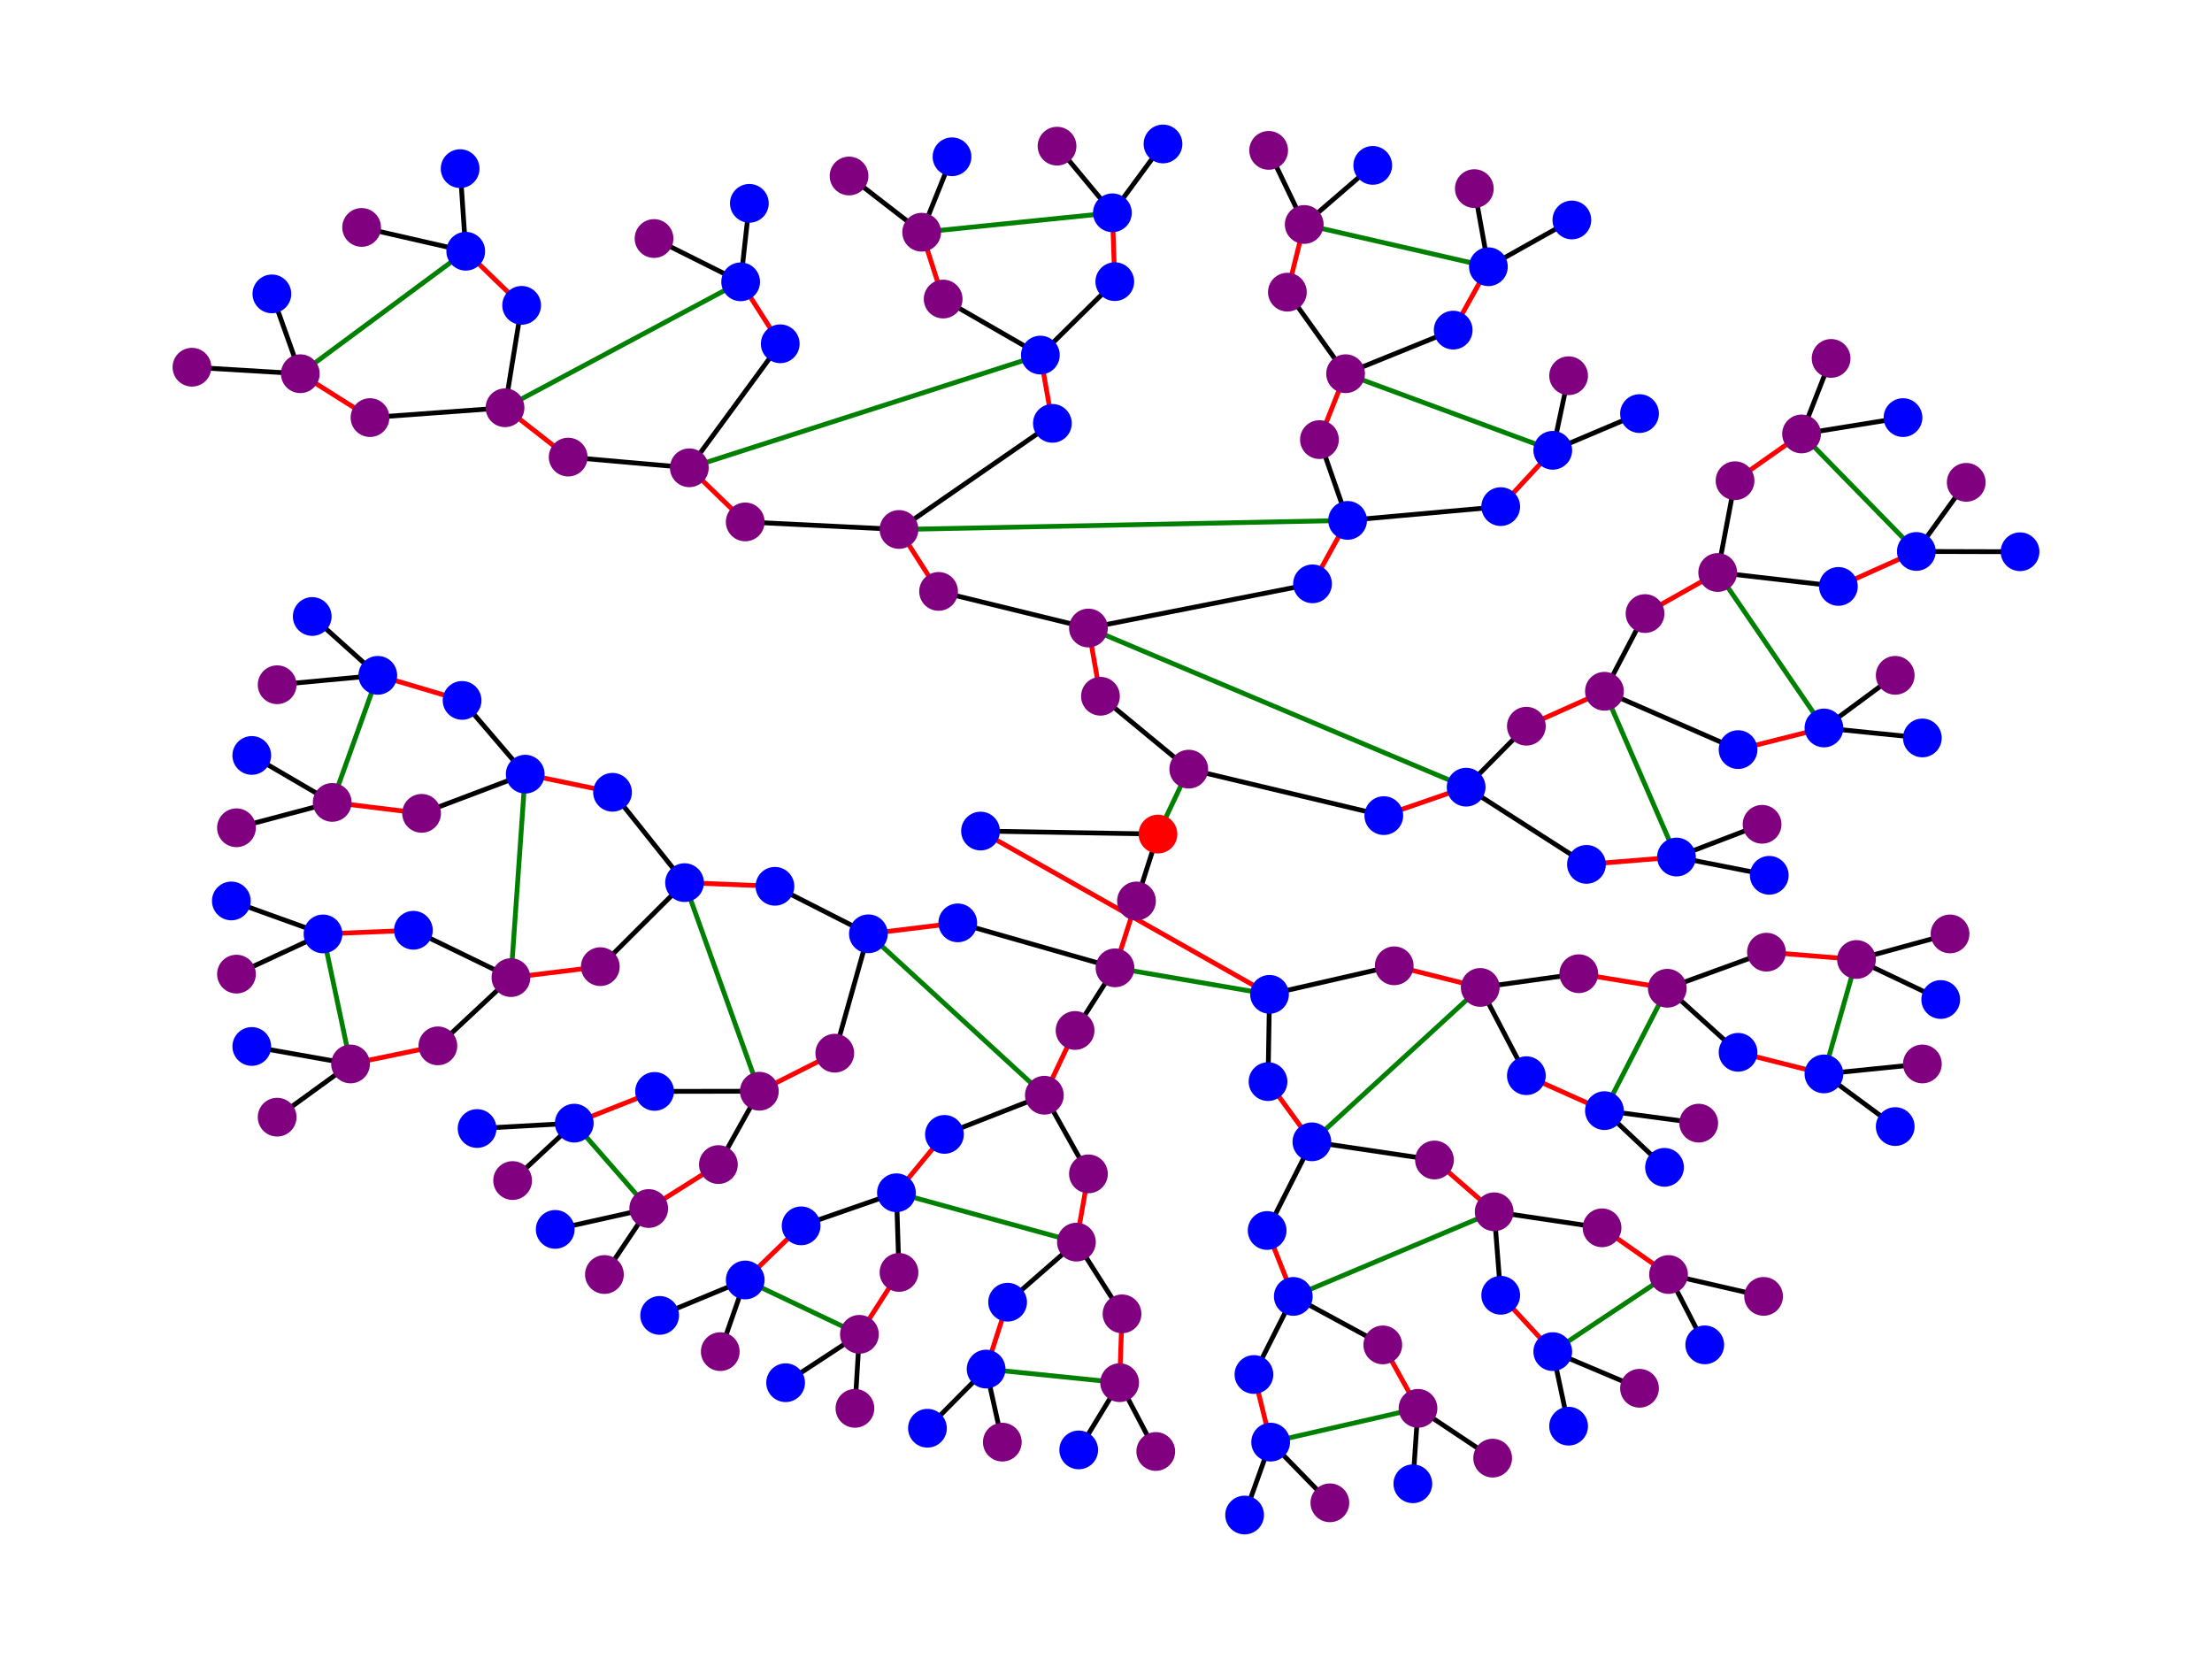 <?xml version="1.0" encoding="utf-8" standalone="no"?>
<!DOCTYPE svg PUBLIC "-//W3C//DTD SVG 1.1//EN"
  "http://www.w3.org/Graphics/SVG/1.1/DTD/svg11.dtd">
<svg xmlns:xlink="http://www.w3.org/1999/xlink" width="460.8pt" height="345.6pt" viewBox="0 0 460.8 345.6" xmlns="http://www.w3.org/2000/svg" version="1.1">
 <defs>
  <style type="text/css">*{stroke-linejoin: round; stroke-linecap: butt}</style>
 </defs>
 <g id="figure_1">
  <g id="patch_1">
   <path d="M 0 345.6 
L 460.8 345.6 
L 460.8 0 
L 0 0 
z
" style="fill: #ffffff"/>
  </g>
  <g id="axes_1">
   <g id="LineCollection_1">
    <path d="M 241.226 173.754 
L 247.64 160.224 
" clip-path="url(#p4e861c1734)" style="fill: none; stroke: #008000"/>
    <path d="M 241.226 173.754 
L 204.261 173.125 
" clip-path="url(#p4e861c1734)" style="fill: none; stroke: #000000"/>
    <path d="M 241.226 173.754 
L 236.751 187.684 
" clip-path="url(#p4e861c1734)" style="fill: none; stroke: #000000"/>
    <path d="M 247.64 160.224 
L 288.272 169.908 
" clip-path="url(#p4e861c1734)" style="fill: none; stroke: #000000"/>
    <path d="M 247.64 160.224 
L 229.245 145.043 
" clip-path="url(#p4e861c1734)" style="fill: none; stroke: #000000"/>
    <path d="M 204.261 173.125 
L 264.466 207.14 
" clip-path="url(#p4e861c1734)" style="fill: none; stroke: #ff0000"/>
    <path d="M 264.466 207.14 
L 232.278 201.617 
" clip-path="url(#p4e861c1734)" style="fill: none; stroke: #008000"/>
    <path d="M 264.466 207.14 
L 264.152 225.319 
" clip-path="url(#p4e861c1734)" style="fill: none; stroke: #000000"/>
    <path d="M 264.466 207.14 
L 290.446 201.197 
" clip-path="url(#p4e861c1734)" style="fill: none; stroke: #000000"/>
    <path d="M 232.278 201.617 
L 199.521 192.248 
" clip-path="url(#p4e861c1734)" style="fill: none; stroke: #000000"/>
    <path d="M 232.278 201.617 
L 223.958 214.665 
" clip-path="url(#p4e861c1734)" style="fill: none; stroke: #000000"/>
    <path d="M 232.278 201.617 
L 236.751 187.684 
" clip-path="url(#p4e861c1734)" style="fill: none; stroke: #ff0000"/>
    <path d="M 264.152 225.319 
L 273.292 237.863 
" clip-path="url(#p4e861c1734)" style="fill: none; stroke: #ff0000"/>
    <path d="M 273.292 237.863 
L 308.359 205.702 
" clip-path="url(#p4e861c1734)" style="fill: none; stroke: #008000"/>
    <path d="M 273.292 237.863 
L 263.969 256.335 
" clip-path="url(#p4e861c1734)" style="fill: none; stroke: #000000"/>
    <path d="M 273.292 237.863 
L 298.826 241.648 
" clip-path="url(#p4e861c1734)" style="fill: none; stroke: #000000"/>
    <path d="M 308.359 205.702 
L 317.97 224.086 
" clip-path="url(#p4e861c1734)" style="fill: none; stroke: #000000"/>
    <path d="M 308.359 205.702 
L 328.891 202.842 
" clip-path="url(#p4e861c1734)" style="fill: none; stroke: #000000"/>
    <path d="M 308.359 205.702 
L 290.446 201.197 
" clip-path="url(#p4e861c1734)" style="fill: none; stroke: #ff0000"/>
    <path d="M 263.969 256.335 
L 269.416 270.066 
" clip-path="url(#p4e861c1734)" style="fill: none; stroke: #ff0000"/>
    <path d="M 269.416 270.066 
L 311.266 252.439 
" clip-path="url(#p4e861c1734)" style="fill: none; stroke: #008000"/>
    <path d="M 269.416 270.066 
L 261.219 286.333 
" clip-path="url(#p4e861c1734)" style="fill: none; stroke: #000000"/>
    <path d="M 269.416 270.066 
L 288.062 280.17 
" clip-path="url(#p4e861c1734)" style="fill: none; stroke: #000000"/>
    <path d="M 311.266 252.439 
L 312.627 269.831 
" clip-path="url(#p4e861c1734)" style="fill: none; stroke: #000000"/>
    <path d="M 311.266 252.439 
L 333.736 255.777 
" clip-path="url(#p4e861c1734)" style="fill: none; stroke: #000000"/>
    <path d="M 311.266 252.439 
L 298.826 241.648 
" clip-path="url(#p4e861c1734)" style="fill: none; stroke: #ff0000"/>
    <path d="M 261.219 286.333 
L 264.702 300.424 
" clip-path="url(#p4e861c1734)" style="fill: none; stroke: #ff0000"/>
    <path d="M 264.702 300.424 
L 295.395 293.384 
" clip-path="url(#p4e861c1734)" style="fill: none; stroke: #008000"/>
    <path d="M 264.702 300.424 
L 259.276 315.61 
" clip-path="url(#p4e861c1734)" style="fill: none; stroke: #000000"/>
    <path d="M 264.702 300.424 
L 277.037 313.064 
" clip-path="url(#p4e861c1734)" style="fill: none; stroke: #000000"/>
    <path d="M 295.395 293.384 
L 294.322 309.098 
" clip-path="url(#p4e861c1734)" style="fill: none; stroke: #000000"/>
    <path d="M 295.395 293.384 
L 310.951 303.756 
" clip-path="url(#p4e861c1734)" style="fill: none; stroke: #000000"/>
    <path d="M 295.395 293.384 
L 288.062 280.17 
" clip-path="url(#p4e861c1734)" style="fill: none; stroke: #ff0000"/>
    <path d="M 312.627 269.831 
L 323.47 281.567 
" clip-path="url(#p4e861c1734)" style="fill: none; stroke: #ff0000"/>
    <path d="M 323.47 281.567 
L 347.589 265.505 
" clip-path="url(#p4e861c1734)" style="fill: none; stroke: #008000"/>
    <path d="M 323.47 281.567 
L 326.769 297.098 
" clip-path="url(#p4e861c1734)" style="fill: none; stroke: #000000"/>
    <path d="M 323.47 281.567 
L 341.54 289.203 
" clip-path="url(#p4e861c1734)" style="fill: none; stroke: #000000"/>
    <path d="M 347.589 265.505 
L 355.132 280.156 
" clip-path="url(#p4e861c1734)" style="fill: none; stroke: #000000"/>
    <path d="M 347.589 265.505 
L 367.388 270.062 
" clip-path="url(#p4e861c1734)" style="fill: none; stroke: #000000"/>
    <path d="M 347.589 265.505 
L 333.736 255.777 
" clip-path="url(#p4e861c1734)" style="fill: none; stroke: #ff0000"/>
    <path d="M 317.97 224.086 
L 334.233 231.366 
" clip-path="url(#p4e861c1734)" style="fill: none; stroke: #ff0000"/>
    <path d="M 334.233 231.366 
L 347.328 205.873 
" clip-path="url(#p4e861c1734)" style="fill: none; stroke: #008000"/>
    <path d="M 334.233 231.366 
L 346.751 243.177 
" clip-path="url(#p4e861c1734)" style="fill: none; stroke: #000000"/>
    <path d="M 334.233 231.366 
L 353.875 233.971 
" clip-path="url(#p4e861c1734)" style="fill: none; stroke: #000000"/>
    <path d="M 347.328 205.873 
L 362.072 219.214 
" clip-path="url(#p4e861c1734)" style="fill: none; stroke: #000000"/>
    <path d="M 347.328 205.873 
L 367.99 198.354 
" clip-path="url(#p4e861c1734)" style="fill: none; stroke: #000000"/>
    <path d="M 347.328 205.873 
L 328.891 202.842 
" clip-path="url(#p4e861c1734)" style="fill: none; stroke: #ff0000"/>
    <path d="M 362.072 219.214 
L 379.959 223.718 
" clip-path="url(#p4e861c1734)" style="fill: none; stroke: #ff0000"/>
    <path d="M 379.959 223.718 
L 386.742 199.88 
" clip-path="url(#p4e861c1734)" style="fill: none; stroke: #008000"/>
    <path d="M 379.959 223.718 
L 394.808 234.686 
" clip-path="url(#p4e861c1734)" style="fill: none; stroke: #000000"/>
    <path d="M 379.959 223.718 
L 400.465 221.642 
" clip-path="url(#p4e861c1734)" style="fill: none; stroke: #000000"/>
    <path d="M 386.742 199.88 
L 404.288 208.216 
" clip-path="url(#p4e861c1734)" style="fill: none; stroke: #000000"/>
    <path d="M 386.742 199.88 
L 406.226 194.554 
" clip-path="url(#p4e861c1734)" style="fill: none; stroke: #000000"/>
    <path d="M 386.742 199.88 
L 367.99 198.354 
" clip-path="url(#p4e861c1734)" style="fill: none; stroke: #ff0000"/>
    <path d="M 199.521 192.248 
L 180.903 194.528 
" clip-path="url(#p4e861c1734)" style="fill: none; stroke: #ff0000"/>
    <path d="M 180.903 194.528 
L 217.562 228.155 
" clip-path="url(#p4e861c1734)" style="fill: none; stroke: #008000"/>
    <path d="M 180.903 194.528 
L 161.435 184.631 
" clip-path="url(#p4e861c1734)" style="fill: none; stroke: #000000"/>
    <path d="M 180.903 194.528 
L 173.9 219.395 
" clip-path="url(#p4e861c1734)" style="fill: none; stroke: #000000"/>
    <path d="M 217.562 228.155 
L 196.745 236.314 
" clip-path="url(#p4e861c1734)" style="fill: none; stroke: #000000"/>
    <path d="M 217.562 228.155 
L 226.741 244.54 
" clip-path="url(#p4e861c1734)" style="fill: none; stroke: #000000"/>
    <path d="M 217.562 228.155 
L 223.958 214.665 
" clip-path="url(#p4e861c1734)" style="fill: none; stroke: #ff0000"/>
    <path d="M 161.435 184.631 
L 142.605 183.868 
" clip-path="url(#p4e861c1734)" style="fill: none; stroke: #ff0000"/>
    <path d="M 142.605 183.868 
L 158.187 227.323 
" clip-path="url(#p4e861c1734)" style="fill: none; stroke: #008000"/>
    <path d="M 142.605 183.868 
L 127.601 165.046 
" clip-path="url(#p4e861c1734)" style="fill: none; stroke: #000000"/>
    <path d="M 142.605 183.868 
L 125.056 201.372 
" clip-path="url(#p4e861c1734)" style="fill: none; stroke: #000000"/>
    <path d="M 158.187 227.323 
L 136.361 227.359 
" clip-path="url(#p4e861c1734)" style="fill: none; stroke: #000000"/>
    <path d="M 158.187 227.323 
L 149.657 242.602 
" clip-path="url(#p4e861c1734)" style="fill: none; stroke: #000000"/>
    <path d="M 158.187 227.323 
L 173.9 219.395 
" clip-path="url(#p4e861c1734)" style="fill: none; stroke: #ff0000"/>
    <path d="M 127.601 165.046 
L 109.411 161.274 
" clip-path="url(#p4e861c1734)" style="fill: none; stroke: #ff0000"/>
    <path d="M 109.411 161.274 
L 106.441 203.653 
" clip-path="url(#p4e861c1734)" style="fill: none; stroke: #008000"/>
    <path d="M 109.411 161.274 
L 96.261 145.907 
" clip-path="url(#p4e861c1734)" style="fill: none; stroke: #000000"/>
    <path d="M 109.411 161.274 
L 87.826 169.436 
" clip-path="url(#p4e861c1734)" style="fill: none; stroke: #000000"/>
    <path d="M 106.441 203.653 
L 86.118 193.791 
" clip-path="url(#p4e861c1734)" style="fill: none; stroke: #000000"/>
    <path d="M 106.441 203.653 
L 91.22 217.87 
" clip-path="url(#p4e861c1734)" style="fill: none; stroke: #000000"/>
    <path d="M 106.441 203.653 
L 125.056 201.372 
" clip-path="url(#p4e861c1734)" style="fill: none; stroke: #ff0000"/>
    <path d="M 96.261 145.907 
L 78.702 140.685 
" clip-path="url(#p4e861c1734)" style="fill: none; stroke: #ff0000"/>
    <path d="M 78.702 140.685 
L 69.208 167.155 
" clip-path="url(#p4e861c1734)" style="fill: none; stroke: #008000"/>
    <path d="M 78.702 140.685 
L 65.044 128.427 
" clip-path="url(#p4e861c1734)" style="fill: none; stroke: #000000"/>
    <path d="M 78.702 140.685 
L 57.735 142.645 
" clip-path="url(#p4e861c1734)" style="fill: none; stroke: #000000"/>
    <path d="M 69.208 167.155 
L 52.453 157.372 
" clip-path="url(#p4e861c1734)" style="fill: none; stroke: #000000"/>
    <path d="M 69.208 167.155 
L 49.26 172.441 
" clip-path="url(#p4e861c1734)" style="fill: none; stroke: #000000"/>
    <path d="M 69.208 167.155 
L 87.826 169.436 
" clip-path="url(#p4e861c1734)" style="fill: none; stroke: #ff0000"/>
    <path d="M 86.118 193.791 
L 67.289 194.554 
" clip-path="url(#p4e861c1734)" style="fill: none; stroke: #ff0000"/>
    <path d="M 67.289 194.554 
L 73.027 221.642 
" clip-path="url(#p4e861c1734)" style="fill: none; stroke: #008000"/>
    <path d="M 67.289 194.554 
L 48.192 187.684 
" clip-path="url(#p4e861c1734)" style="fill: none; stroke: #000000"/>
    <path d="M 67.289 194.554 
L 49.26 202.928 
" clip-path="url(#p4e861c1734)" style="fill: none; stroke: #000000"/>
    <path d="M 73.027 221.642 
L 52.453 217.999 
" clip-path="url(#p4e861c1734)" style="fill: none; stroke: #000000"/>
    <path d="M 73.027 221.642 
L 57.735 232.726 
" clip-path="url(#p4e861c1734)" style="fill: none; stroke: #000000"/>
    <path d="M 73.027 221.642 
L 91.22 217.87 
" clip-path="url(#p4e861c1734)" style="fill: none; stroke: #ff0000"/>
    <path d="M 136.361 227.359 
L 119.629 233.971 
" clip-path="url(#p4e861c1734)" style="fill: none; stroke: #ff0000"/>
    <path d="M 119.629 233.971 
L 135.141 251.756 
" clip-path="url(#p4e861c1734)" style="fill: none; stroke: #008000"/>
    <path d="M 119.629 233.971 
L 99.385 235.091 
" clip-path="url(#p4e861c1734)" style="fill: none; stroke: #000000"/>
    <path d="M 119.629 233.971 
L 106.789 245.928 
" clip-path="url(#p4e861c1734)" style="fill: none; stroke: #000000"/>
    <path d="M 135.141 251.756 
L 115.664 256.104 
" clip-path="url(#p4e861c1734)" style="fill: none; stroke: #000000"/>
    <path d="M 135.141 251.756 
L 125.912 265.505 
" clip-path="url(#p4e861c1734)" style="fill: none; stroke: #000000"/>
    <path d="M 135.141 251.756 
L 149.657 242.602 
" clip-path="url(#p4e861c1734)" style="fill: none; stroke: #ff0000"/>
    <path d="M 196.745 236.314 
L 186.743 248.471 
" clip-path="url(#p4e861c1734)" style="fill: none; stroke: #ff0000"/>
    <path d="M 186.743 248.471 
L 224.238 258.755 
" clip-path="url(#p4e861c1734)" style="fill: none; stroke: #008000"/>
    <path d="M 186.743 248.471 
L 166.887 255.363 
" clip-path="url(#p4e861c1734)" style="fill: none; stroke: #000000"/>
    <path d="M 186.743 248.471 
L 187.278 265.067 
" clip-path="url(#p4e861c1734)" style="fill: none; stroke: #000000"/>
    <path d="M 224.238 258.755 
L 209.902 271.271 
" clip-path="url(#p4e861c1734)" style="fill: none; stroke: #000000"/>
    <path d="M 224.238 258.755 
L 233.739 273.699 
" clip-path="url(#p4e861c1734)" style="fill: none; stroke: #000000"/>
    <path d="M 224.238 258.755 
L 226.741 244.54 
" clip-path="url(#p4e861c1734)" style="fill: none; stroke: #ff0000"/>
    <path d="M 166.887 255.363 
L 155.244 266.642 
" clip-path="url(#p4e861c1734)" style="fill: none; stroke: #ff0000"/>
    <path d="M 155.244 266.642 
L 179.031 277.963 
" clip-path="url(#p4e861c1734)" style="fill: none; stroke: #008000"/>
    <path d="M 155.244 266.642 
L 137.417 274.024 
" clip-path="url(#p4e861c1734)" style="fill: none; stroke: #000000"/>
    <path d="M 155.244 266.642 
L 150.048 281.567 
" clip-path="url(#p4e861c1734)" style="fill: none; stroke: #000000"/>
    <path d="M 179.031 277.963 
L 163.658 288.044 
" clip-path="url(#p4e861c1734)" style="fill: none; stroke: #000000"/>
    <path d="M 179.031 277.963 
L 178.098 293.384 
" clip-path="url(#p4e861c1734)" style="fill: none; stroke: #000000"/>
    <path d="M 179.031 277.963 
L 187.278 265.067 
" clip-path="url(#p4e861c1734)" style="fill: none; stroke: #ff0000"/>
    <path d="M 209.902 271.271 
L 205.426 285.202 
" clip-path="url(#p4e861c1734)" style="fill: none; stroke: #ff0000"/>
    <path d="M 205.426 285.202 
L 233.239 288.034 
" clip-path="url(#p4e861c1734)" style="fill: none; stroke: #008000"/>
    <path d="M 205.426 285.202 
L 193.204 297.527 
" clip-path="url(#p4e861c1734)" style="fill: none; stroke: #000000"/>
    <path d="M 205.426 285.202 
L 208.802 300.424 
" clip-path="url(#p4e861c1734)" style="fill: none; stroke: #000000"/>
    <path d="M 233.239 288.034 
L 224.717 302.045 
" clip-path="url(#p4e861c1734)" style="fill: none; stroke: #000000"/>
    <path d="M 233.239 288.034 
L 240.768 302.37 
" clip-path="url(#p4e861c1734)" style="fill: none; stroke: #000000"/>
    <path d="M 233.239 288.034 
L 233.739 273.699 
" clip-path="url(#p4e861c1734)" style="fill: none; stroke: #ff0000"/>
    <path d="M 288.272 169.908 
L 305.426 163.982 
" clip-path="url(#p4e861c1734)" style="fill: none; stroke: #ff0000"/>
    <path d="M 305.426 163.982 
L 226.741 130.829 
" clip-path="url(#p4e861c1734)" style="fill: none; stroke: #008000"/>
    <path d="M 305.426 163.982 
L 330.488 180.064 
" clip-path="url(#p4e861c1734)" style="fill: none; stroke: #000000"/>
    <path d="M 305.426 163.982 
L 317.97 151.283 
" clip-path="url(#p4e861c1734)" style="fill: none; stroke: #000000"/>
    <path d="M 226.741 130.829 
L 273.423 121.623 
" clip-path="url(#p4e861c1734)" style="fill: none; stroke: #000000"/>
    <path d="M 226.741 130.829 
L 195.522 123.201 
" clip-path="url(#p4e861c1734)" style="fill: none; stroke: #000000"/>
    <path d="M 226.741 130.829 
L 229.245 145.043 
" clip-path="url(#p4e861c1734)" style="fill: none; stroke: #ff0000"/>
    <path d="M 330.488 180.064 
L 349.239 178.538 
" clip-path="url(#p4e861c1734)" style="fill: none; stroke: #ff0000"/>
    <path d="M 349.239 178.538 
L 334.233 144.003 
" clip-path="url(#p4e861c1734)" style="fill: none; stroke: #008000"/>
    <path d="M 349.239 178.538 
L 368.567 182.343 
" clip-path="url(#p4e861c1734)" style="fill: none; stroke: #000000"/>
    <path d="M 349.239 178.538 
L 367.074 171.716 
" clip-path="url(#p4e861c1734)" style="fill: none; stroke: #000000"/>
    <path d="M 334.233 144.003 
L 362.072 156.157 
" clip-path="url(#p4e861c1734)" style="fill: none; stroke: #000000"/>
    <path d="M 334.233 144.003 
L 342.692 127.818 
" clip-path="url(#p4e861c1734)" style="fill: none; stroke: #000000"/>
    <path d="M 334.233 144.003 
L 317.97 151.283 
" clip-path="url(#p4e861c1734)" style="fill: none; stroke: #ff0000"/>
    <path d="M 362.072 156.157 
L 379.959 151.651 
" clip-path="url(#p4e861c1734)" style="fill: none; stroke: #ff0000"/>
    <path d="M 379.959 151.651 
L 357.829 119.261 
" clip-path="url(#p4e861c1734)" style="fill: none; stroke: #008000"/>
    <path d="M 379.959 151.651 
L 400.465 153.727 
" clip-path="url(#p4e861c1734)" style="fill: none; stroke: #000000"/>
    <path d="M 379.959 151.651 
L 394.808 140.685 
" clip-path="url(#p4e861c1734)" style="fill: none; stroke: #000000"/>
    <path d="M 357.829 119.261 
L 382.97 122.163 
" clip-path="url(#p4e861c1734)" style="fill: none; stroke: #000000"/>
    <path d="M 357.829 119.261 
L 361.443 100.14 
" clip-path="url(#p4e861c1734)" style="fill: none; stroke: #000000"/>
    <path d="M 357.829 119.261 
L 342.692 127.818 
" clip-path="url(#p4e861c1734)" style="fill: none; stroke: #ff0000"/>
    <path d="M 382.97 122.163 
L 399.207 114.879 
" clip-path="url(#p4e861c1734)" style="fill: none; stroke: #ff0000"/>
    <path d="M 399.207 114.879 
L 375.297 90.4 
" clip-path="url(#p4e861c1734)" style="fill: none; stroke: #008000"/>
    <path d="M 399.207 114.879 
L 420.813 114.939 
" clip-path="url(#p4e861c1734)" style="fill: none; stroke: #000000"/>
    <path d="M 399.207 114.879 
L 409.604 100.479 
" clip-path="url(#p4e861c1734)" style="fill: none; stroke: #000000"/>
    <path d="M 375.297 90.4 
L 396.431 86.995 
" clip-path="url(#p4e861c1734)" style="fill: none; stroke: #000000"/>
    <path d="M 375.297 90.4 
L 381.452 74.665 
" clip-path="url(#p4e861c1734)" style="fill: none; stroke: #000000"/>
    <path d="M 375.297 90.4 
L 361.443 100.14 
" clip-path="url(#p4e861c1734)" style="fill: none; stroke: #ff0000"/>
    <path d="M 273.423 121.623 
L 280.73 108.406 
" clip-path="url(#p4e861c1734)" style="fill: none; stroke: #ff0000"/>
    <path d="M 280.73 108.406 
L 187.278 110.298 
" clip-path="url(#p4e861c1734)" style="fill: none; stroke: #008000"/>
    <path d="M 280.73 108.406 
L 312.627 105.538 
" clip-path="url(#p4e861c1734)" style="fill: none; stroke: #000000"/>
    <path d="M 280.73 108.406 
L 274.863 91.576 
" clip-path="url(#p4e861c1734)" style="fill: none; stroke: #000000"/>
    <path d="M 187.278 110.298 
L 219.233 88.19 
" clip-path="url(#p4e861c1734)" style="fill: none; stroke: #000000"/>
    <path d="M 187.278 110.298 
L 155.244 108.725 
" clip-path="url(#p4e861c1734)" style="fill: none; stroke: #000000"/>
    <path d="M 187.278 110.298 
L 195.522 123.201 
" clip-path="url(#p4e861c1734)" style="fill: none; stroke: #ff0000"/>
    <path d="M 312.627 105.538 
L 323.47 93.806 
" clip-path="url(#p4e861c1734)" style="fill: none; stroke: #ff0000"/>
    <path d="M 323.47 93.806 
L 280.311 77.852 
" clip-path="url(#p4e861c1734)" style="fill: none; stroke: #008000"/>
    <path d="M 323.47 93.806 
L 341.54 86.158 
" clip-path="url(#p4e861c1734)" style="fill: none; stroke: #000000"/>
    <path d="M 323.47 93.806 
L 326.769 78.271 
" clip-path="url(#p4e861c1734)" style="fill: none; stroke: #000000"/>
    <path d="M 280.311 77.852 
L 302.728 68.77 
" clip-path="url(#p4e861c1734)" style="fill: none; stroke: #000000"/>
    <path d="M 280.311 77.852 
L 268.185 60.863 
" clip-path="url(#p4e861c1734)" style="fill: none; stroke: #000000"/>
    <path d="M 280.311 77.852 
L 274.863 91.576 
" clip-path="url(#p4e861c1734)" style="fill: none; stroke: #ff0000"/>
    <path d="M 302.728 68.77 
L 310.061 55.564 
" clip-path="url(#p4e861c1734)" style="fill: none; stroke: #ff0000"/>
    <path d="M 310.061 55.564 
L 271.694 46.761 
" clip-path="url(#p4e861c1734)" style="fill: none; stroke: #008000"/>
    <path d="M 310.061 55.564 
L 327.45 45.825 
" clip-path="url(#p4e861c1734)" style="fill: none; stroke: #000000"/>
    <path d="M 310.061 55.564 
L 307.128 39.292 
" clip-path="url(#p4e861c1734)" style="fill: none; stroke: #000000"/>
    <path d="M 271.694 46.761 
L 285.967 34.452 
" clip-path="url(#p4e861c1734)" style="fill: none; stroke: #000000"/>
    <path d="M 271.694 46.761 
L 264.283 31.325 
" clip-path="url(#p4e861c1734)" style="fill: none; stroke: #000000"/>
    <path d="M 271.694 46.761 
L 268.185 60.863 
" clip-path="url(#p4e861c1734)" style="fill: none; stroke: #ff0000"/>
    <path d="M 219.233 88.19 
L 216.729 73.968 
" clip-path="url(#p4e861c1734)" style="fill: none; stroke: #ff0000"/>
    <path d="M 216.729 73.968 
L 143.6 97.451 
" clip-path="url(#p4e861c1734)" style="fill: none; stroke: #008000"/>
    <path d="M 216.729 73.968 
L 232.233 58.672 
" clip-path="url(#p4e861c1734)" style="fill: none; stroke: #000000"/>
    <path d="M 216.729 73.968 
L 196.478 62.297 
" clip-path="url(#p4e861c1734)" style="fill: none; stroke: #000000"/>
    <path d="M 143.6 97.451 
L 162.54 71.618 
" clip-path="url(#p4e861c1734)" style="fill: none; stroke: #000000"/>
    <path d="M 143.6 97.451 
L 118.362 95.221 
" clip-path="url(#p4e861c1734)" style="fill: none; stroke: #000000"/>
    <path d="M 143.6 97.451 
L 155.244 108.725 
" clip-path="url(#p4e861c1734)" style="fill: none; stroke: #ff0000"/>
    <path d="M 232.233 58.672 
L 231.733 44.331 
" clip-path="url(#p4e861c1734)" style="fill: none; stroke: #ff0000"/>
    <path d="M 231.733 44.331 
L 192.002 48.374 
" clip-path="url(#p4e861c1734)" style="fill: none; stroke: #008000"/>
    <path d="M 231.733 44.331 
L 242.274 29.99 
" clip-path="url(#p4e861c1734)" style="fill: none; stroke: #000000"/>
    <path d="M 231.733 44.331 
L 220.202 30.448 
" clip-path="url(#p4e861c1734)" style="fill: none; stroke: #000000"/>
    <path d="M 192.002 48.374 
L 198.321 32.659 
" clip-path="url(#p4e861c1734)" style="fill: none; stroke: #000000"/>
    <path d="M 192.002 48.374 
L 176.873 36.663 
" clip-path="url(#p4e861c1734)" style="fill: none; stroke: #000000"/>
    <path d="M 192.002 48.374 
L 196.478 62.297 
" clip-path="url(#p4e861c1734)" style="fill: none; stroke: #ff0000"/>
    <path d="M 162.54 71.618 
L 154.293 58.711 
" clip-path="url(#p4e861c1734)" style="fill: none; stroke: #ff0000"/>
    <path d="M 154.293 58.711 
L 105.207 84.943 
" clip-path="url(#p4e861c1734)" style="fill: none; stroke: #008000"/>
    <path d="M 154.293 58.711 
L 156.105 42.359 
" clip-path="url(#p4e861c1734)" style="fill: none; stroke: #000000"/>
    <path d="M 154.293 58.711 
L 136.249 49.689 
" clip-path="url(#p4e861c1734)" style="fill: none; stroke: #000000"/>
    <path d="M 105.207 84.943 
L 108.667 63.611 
" clip-path="url(#p4e861c1734)" style="fill: none; stroke: #000000"/>
    <path d="M 105.207 84.943 
L 77.078 86.995 
" clip-path="url(#p4e861c1734)" style="fill: none; stroke: #000000"/>
    <path d="M 105.207 84.943 
L 118.362 95.221 
" clip-path="url(#p4e861c1734)" style="fill: none; stroke: #ff0000"/>
    <path d="M 108.667 63.611 
L 97.023 52.338 
" clip-path="url(#p4e861c1734)" style="fill: none; stroke: #ff0000"/>
    <path d="M 97.023 52.338 
L 62.561 77.852 
" clip-path="url(#p4e861c1734)" style="fill: none; stroke: #008000"/>
    <path d="M 97.023 52.338 
L 95.855 35.129 
" clip-path="url(#p4e861c1734)" style="fill: none; stroke: #000000"/>
    <path d="M 97.023 52.338 
L 75.334 47.378 
" clip-path="url(#p4e861c1734)" style="fill: none; stroke: #000000"/>
    <path d="M 62.561 77.852 
L 56.64 61.221 
" clip-path="url(#p4e861c1734)" style="fill: none; stroke: #000000"/>
    <path d="M 62.561 77.852 
L 39.987 76.498 
" clip-path="url(#p4e861c1734)" style="fill: none; stroke: #000000"/>
    <path d="M 62.561 77.852 
L 77.078 86.995 
" clip-path="url(#p4e861c1734)" style="fill: none; stroke: #ff0000"/>
   </g>
   <g id="PathCollection_1">
    <defs>
     <path id="C0_0_f44394857a" d="M 0 3.536 
C 0.938 3.536 1.837 3.163 2.5 2.5 
C 3.163 1.837 3.536 0.938 3.536 -0 
C 3.536 -0.938 3.163 -1.837 2.5 -2.5 
C 1.837 -3.163 0.938 -3.536 0 -3.536 
C -0.938 -3.536 -1.837 -3.163 -2.5 -2.5 
C -3.163 -1.837 -3.536 -0.938 -3.536 0 
C -3.536 0.938 -3.163 1.837 -2.5 2.5 
C -1.837 3.163 -0.938 3.536 0 3.536 
z
"/>
    </defs>
    <g clip-path="url(#p4e861c1734)">
     <use xlink:href="#C0_0_f44394857a" x="241.226" y="173.754" style="fill: #ff0000; stroke: #ff0000"/>
    </g>
    <g clip-path="url(#p4e861c1734)">
     <use xlink:href="#C0_0_f44394857a" x="247.64" y="160.224" style="fill: #800080; stroke: #800080"/>
    </g>
    <g clip-path="url(#p4e861c1734)">
     <use xlink:href="#C0_0_f44394857a" x="204.261" y="173.125" style="fill: #0000ff; stroke: #0000ff"/>
    </g>
    <g clip-path="url(#p4e861c1734)">
     <use xlink:href="#C0_0_f44394857a" x="264.466" y="207.14" style="fill: #0000ff; stroke: #0000ff"/>
    </g>
    <g clip-path="url(#p4e861c1734)">
     <use xlink:href="#C0_0_f44394857a" x="232.278" y="201.617" style="fill: #800080; stroke: #800080"/>
    </g>
    <g clip-path="url(#p4e861c1734)">
     <use xlink:href="#C0_0_f44394857a" x="264.152" y="225.319" style="fill: #0000ff; stroke: #0000ff"/>
    </g>
    <g clip-path="url(#p4e861c1734)">
     <use xlink:href="#C0_0_f44394857a" x="273.292" y="237.863" style="fill: #0000ff; stroke: #0000ff"/>
    </g>
    <g clip-path="url(#p4e861c1734)">
     <use xlink:href="#C0_0_f44394857a" x="308.359" y="205.702" style="fill: #800080; stroke: #800080"/>
    </g>
    <g clip-path="url(#p4e861c1734)">
     <use xlink:href="#C0_0_f44394857a" x="263.969" y="256.335" style="fill: #0000ff; stroke: #0000ff"/>
    </g>
    <g clip-path="url(#p4e861c1734)">
     <use xlink:href="#C0_0_f44394857a" x="269.416" y="270.066" style="fill: #0000ff; stroke: #0000ff"/>
    </g>
    <g clip-path="url(#p4e861c1734)">
     <use xlink:href="#C0_0_f44394857a" x="311.266" y="252.439" style="fill: #800080; stroke: #800080"/>
    </g>
    <g clip-path="url(#p4e861c1734)">
     <use xlink:href="#C0_0_f44394857a" x="261.219" y="286.333" style="fill: #0000ff; stroke: #0000ff"/>
    </g>
    <g clip-path="url(#p4e861c1734)">
     <use xlink:href="#C0_0_f44394857a" x="264.702" y="300.424" style="fill: #0000ff; stroke: #0000ff"/>
    </g>
    <g clip-path="url(#p4e861c1734)">
     <use xlink:href="#C0_0_f44394857a" x="295.395" y="293.384" style="fill: #800080; stroke: #800080"/>
    </g>
    <g clip-path="url(#p4e861c1734)">
     <use xlink:href="#C0_0_f44394857a" x="259.276" y="315.61" style="fill: #0000ff; stroke: #0000ff"/>
    </g>
    <g clip-path="url(#p4e861c1734)">
     <use xlink:href="#C0_0_f44394857a" x="277.037" y="313.064" style="fill: #800080; stroke: #800080"/>
    </g>
    <g clip-path="url(#p4e861c1734)">
     <use xlink:href="#C0_0_f44394857a" x="294.322" y="309.098" style="fill: #0000ff; stroke: #0000ff"/>
    </g>
    <g clip-path="url(#p4e861c1734)">
     <use xlink:href="#C0_0_f44394857a" x="310.951" y="303.756" style="fill: #800080; stroke: #800080"/>
    </g>
    <g clip-path="url(#p4e861c1734)">
     <use xlink:href="#C0_0_f44394857a" x="288.062" y="280.17" style="fill: #800080; stroke: #800080"/>
    </g>
    <g clip-path="url(#p4e861c1734)">
     <use xlink:href="#C0_0_f44394857a" x="312.627" y="269.831" style="fill: #0000ff; stroke: #0000ff"/>
    </g>
    <g clip-path="url(#p4e861c1734)">
     <use xlink:href="#C0_0_f44394857a" x="323.47" y="281.567" style="fill: #0000ff; stroke: #0000ff"/>
    </g>
    <g clip-path="url(#p4e861c1734)">
     <use xlink:href="#C0_0_f44394857a" x="347.589" y="265.505" style="fill: #800080; stroke: #800080"/>
    </g>
    <g clip-path="url(#p4e861c1734)">
     <use xlink:href="#C0_0_f44394857a" x="326.769" y="297.098" style="fill: #0000ff; stroke: #0000ff"/>
    </g>
    <g clip-path="url(#p4e861c1734)">
     <use xlink:href="#C0_0_f44394857a" x="341.54" y="289.203" style="fill: #800080; stroke: #800080"/>
    </g>
    <g clip-path="url(#p4e861c1734)">
     <use xlink:href="#C0_0_f44394857a" x="355.132" y="280.156" style="fill: #0000ff; stroke: #0000ff"/>
    </g>
    <g clip-path="url(#p4e861c1734)">
     <use xlink:href="#C0_0_f44394857a" x="367.388" y="270.062" style="fill: #800080; stroke: #800080"/>
    </g>
    <g clip-path="url(#p4e861c1734)">
     <use xlink:href="#C0_0_f44394857a" x="333.736" y="255.777" style="fill: #800080; stroke: #800080"/>
    </g>
    <g clip-path="url(#p4e861c1734)">
     <use xlink:href="#C0_0_f44394857a" x="298.826" y="241.648" style="fill: #800080; stroke: #800080"/>
    </g>
    <g clip-path="url(#p4e861c1734)">
     <use xlink:href="#C0_0_f44394857a" x="317.97" y="224.086" style="fill: #0000ff; stroke: #0000ff"/>
    </g>
    <g clip-path="url(#p4e861c1734)">
     <use xlink:href="#C0_0_f44394857a" x="334.233" y="231.366" style="fill: #0000ff; stroke: #0000ff"/>
    </g>
    <g clip-path="url(#p4e861c1734)">
     <use xlink:href="#C0_0_f44394857a" x="347.328" y="205.873" style="fill: #800080; stroke: #800080"/>
    </g>
    <g clip-path="url(#p4e861c1734)">
     <use xlink:href="#C0_0_f44394857a" x="346.751" y="243.177" style="fill: #0000ff; stroke: #0000ff"/>
    </g>
    <g clip-path="url(#p4e861c1734)">
     <use xlink:href="#C0_0_f44394857a" x="353.875" y="233.971" style="fill: #800080; stroke: #800080"/>
    </g>
    <g clip-path="url(#p4e861c1734)">
     <use xlink:href="#C0_0_f44394857a" x="362.072" y="219.214" style="fill: #0000ff; stroke: #0000ff"/>
    </g>
    <g clip-path="url(#p4e861c1734)">
     <use xlink:href="#C0_0_f44394857a" x="379.959" y="223.718" style="fill: #0000ff; stroke: #0000ff"/>
    </g>
    <g clip-path="url(#p4e861c1734)">
     <use xlink:href="#C0_0_f44394857a" x="386.742" y="199.88" style="fill: #800080; stroke: #800080"/>
    </g>
    <g clip-path="url(#p4e861c1734)">
     <use xlink:href="#C0_0_f44394857a" x="394.808" y="234.686" style="fill: #0000ff; stroke: #0000ff"/>
    </g>
    <g clip-path="url(#p4e861c1734)">
     <use xlink:href="#C0_0_f44394857a" x="400.465" y="221.642" style="fill: #800080; stroke: #800080"/>
    </g>
    <g clip-path="url(#p4e861c1734)">
     <use xlink:href="#C0_0_f44394857a" x="404.288" y="208.216" style="fill: #0000ff; stroke: #0000ff"/>
    </g>
    <g clip-path="url(#p4e861c1734)">
     <use xlink:href="#C0_0_f44394857a" x="406.226" y="194.554" style="fill: #800080; stroke: #800080"/>
    </g>
    <g clip-path="url(#p4e861c1734)">
     <use xlink:href="#C0_0_f44394857a" x="367.99" y="198.354" style="fill: #800080; stroke: #800080"/>
    </g>
    <g clip-path="url(#p4e861c1734)">
     <use xlink:href="#C0_0_f44394857a" x="328.891" y="202.842" style="fill: #800080; stroke: #800080"/>
    </g>
    <g clip-path="url(#p4e861c1734)">
     <use xlink:href="#C0_0_f44394857a" x="290.446" y="201.197" style="fill: #800080; stroke: #800080"/>
    </g>
    <g clip-path="url(#p4e861c1734)">
     <use xlink:href="#C0_0_f44394857a" x="199.521" y="192.248" style="fill: #0000ff; stroke: #0000ff"/>
    </g>
    <g clip-path="url(#p4e861c1734)">
     <use xlink:href="#C0_0_f44394857a" x="180.903" y="194.528" style="fill: #0000ff; stroke: #0000ff"/>
    </g>
    <g clip-path="url(#p4e861c1734)">
     <use xlink:href="#C0_0_f44394857a" x="217.562" y="228.155" style="fill: #800080; stroke: #800080"/>
    </g>
    <g clip-path="url(#p4e861c1734)">
     <use xlink:href="#C0_0_f44394857a" x="161.435" y="184.631" style="fill: #0000ff; stroke: #0000ff"/>
    </g>
    <g clip-path="url(#p4e861c1734)">
     <use xlink:href="#C0_0_f44394857a" x="142.605" y="183.868" style="fill: #0000ff; stroke: #0000ff"/>
    </g>
    <g clip-path="url(#p4e861c1734)">
     <use xlink:href="#C0_0_f44394857a" x="158.187" y="227.323" style="fill: #800080; stroke: #800080"/>
    </g>
    <g clip-path="url(#p4e861c1734)">
     <use xlink:href="#C0_0_f44394857a" x="127.601" y="165.046" style="fill: #0000ff; stroke: #0000ff"/>
    </g>
    <g clip-path="url(#p4e861c1734)">
     <use xlink:href="#C0_0_f44394857a" x="109.411" y="161.274" style="fill: #0000ff; stroke: #0000ff"/>
    </g>
    <g clip-path="url(#p4e861c1734)">
     <use xlink:href="#C0_0_f44394857a" x="106.441" y="203.653" style="fill: #800080; stroke: #800080"/>
    </g>
    <g clip-path="url(#p4e861c1734)">
     <use xlink:href="#C0_0_f44394857a" x="96.261" y="145.907" style="fill: #0000ff; stroke: #0000ff"/>
    </g>
    <g clip-path="url(#p4e861c1734)">
     <use xlink:href="#C0_0_f44394857a" x="78.702" y="140.685" style="fill: #0000ff; stroke: #0000ff"/>
    </g>
    <g clip-path="url(#p4e861c1734)">
     <use xlink:href="#C0_0_f44394857a" x="69.208" y="167.155" style="fill: #800080; stroke: #800080"/>
    </g>
    <g clip-path="url(#p4e861c1734)">
     <use xlink:href="#C0_0_f44394857a" x="65.044" y="128.427" style="fill: #0000ff; stroke: #0000ff"/>
    </g>
    <g clip-path="url(#p4e861c1734)">
     <use xlink:href="#C0_0_f44394857a" x="57.735" y="142.645" style="fill: #800080; stroke: #800080"/>
    </g>
    <g clip-path="url(#p4e861c1734)">
     <use xlink:href="#C0_0_f44394857a" x="52.453" y="157.372" style="fill: #0000ff; stroke: #0000ff"/>
    </g>
    <g clip-path="url(#p4e861c1734)">
     <use xlink:href="#C0_0_f44394857a" x="49.26" y="172.441" style="fill: #800080; stroke: #800080"/>
    </g>
    <g clip-path="url(#p4e861c1734)">
     <use xlink:href="#C0_0_f44394857a" x="87.826" y="169.436" style="fill: #800080; stroke: #800080"/>
    </g>
    <g clip-path="url(#p4e861c1734)">
     <use xlink:href="#C0_0_f44394857a" x="86.118" y="193.791" style="fill: #0000ff; stroke: #0000ff"/>
    </g>
    <g clip-path="url(#p4e861c1734)">
     <use xlink:href="#C0_0_f44394857a" x="67.289" y="194.554" style="fill: #0000ff; stroke: #0000ff"/>
    </g>
    <g clip-path="url(#p4e861c1734)">
     <use xlink:href="#C0_0_f44394857a" x="73.027" y="221.642" style="fill: #800080; stroke: #800080"/>
    </g>
    <g clip-path="url(#p4e861c1734)">
     <use xlink:href="#C0_0_f44394857a" x="48.192" y="187.684" style="fill: #0000ff; stroke: #0000ff"/>
    </g>
    <g clip-path="url(#p4e861c1734)">
     <use xlink:href="#C0_0_f44394857a" x="49.26" y="202.928" style="fill: #800080; stroke: #800080"/>
    </g>
    <g clip-path="url(#p4e861c1734)">
     <use xlink:href="#C0_0_f44394857a" x="52.453" y="217.999" style="fill: #0000ff; stroke: #0000ff"/>
    </g>
    <g clip-path="url(#p4e861c1734)">
     <use xlink:href="#C0_0_f44394857a" x="57.735" y="232.726" style="fill: #800080; stroke: #800080"/>
    </g>
    <g clip-path="url(#p4e861c1734)">
     <use xlink:href="#C0_0_f44394857a" x="91.22" y="217.87" style="fill: #800080; stroke: #800080"/>
    </g>
    <g clip-path="url(#p4e861c1734)">
     <use xlink:href="#C0_0_f44394857a" x="125.056" y="201.372" style="fill: #800080; stroke: #800080"/>
    </g>
    <g clip-path="url(#p4e861c1734)">
     <use xlink:href="#C0_0_f44394857a" x="136.361" y="227.359" style="fill: #0000ff; stroke: #0000ff"/>
    </g>
    <g clip-path="url(#p4e861c1734)">
     <use xlink:href="#C0_0_f44394857a" x="119.629" y="233.971" style="fill: #0000ff; stroke: #0000ff"/>
    </g>
    <g clip-path="url(#p4e861c1734)">
     <use xlink:href="#C0_0_f44394857a" x="135.141" y="251.756" style="fill: #800080; stroke: #800080"/>
    </g>
    <g clip-path="url(#p4e861c1734)">
     <use xlink:href="#C0_0_f44394857a" x="99.385" y="235.091" style="fill: #0000ff; stroke: #0000ff"/>
    </g>
    <g clip-path="url(#p4e861c1734)">
     <use xlink:href="#C0_0_f44394857a" x="106.789" y="245.928" style="fill: #800080; stroke: #800080"/>
    </g>
    <g clip-path="url(#p4e861c1734)">
     <use xlink:href="#C0_0_f44394857a" x="115.664" y="256.104" style="fill: #0000ff; stroke: #0000ff"/>
    </g>
    <g clip-path="url(#p4e861c1734)">
     <use xlink:href="#C0_0_f44394857a" x="125.912" y="265.505" style="fill: #800080; stroke: #800080"/>
    </g>
    <g clip-path="url(#p4e861c1734)">
     <use xlink:href="#C0_0_f44394857a" x="149.657" y="242.602" style="fill: #800080; stroke: #800080"/>
    </g>
    <g clip-path="url(#p4e861c1734)">
     <use xlink:href="#C0_0_f44394857a" x="173.9" y="219.395" style="fill: #800080; stroke: #800080"/>
    </g>
    <g clip-path="url(#p4e861c1734)">
     <use xlink:href="#C0_0_f44394857a" x="196.745" y="236.314" style="fill: #0000ff; stroke: #0000ff"/>
    </g>
    <g clip-path="url(#p4e861c1734)">
     <use xlink:href="#C0_0_f44394857a" x="186.743" y="248.471" style="fill: #0000ff; stroke: #0000ff"/>
    </g>
    <g clip-path="url(#p4e861c1734)">
     <use xlink:href="#C0_0_f44394857a" x="224.238" y="258.755" style="fill: #800080; stroke: #800080"/>
    </g>
    <g clip-path="url(#p4e861c1734)">
     <use xlink:href="#C0_0_f44394857a" x="166.887" y="255.363" style="fill: #0000ff; stroke: #0000ff"/>
    </g>
    <g clip-path="url(#p4e861c1734)">
     <use xlink:href="#C0_0_f44394857a" x="155.244" y="266.642" style="fill: #0000ff; stroke: #0000ff"/>
    </g>
    <g clip-path="url(#p4e861c1734)">
     <use xlink:href="#C0_0_f44394857a" x="179.031" y="277.963" style="fill: #800080; stroke: #800080"/>
    </g>
    <g clip-path="url(#p4e861c1734)">
     <use xlink:href="#C0_0_f44394857a" x="137.417" y="274.024" style="fill: #0000ff; stroke: #0000ff"/>
    </g>
    <g clip-path="url(#p4e861c1734)">
     <use xlink:href="#C0_0_f44394857a" x="150.048" y="281.567" style="fill: #800080; stroke: #800080"/>
    </g>
    <g clip-path="url(#p4e861c1734)">
     <use xlink:href="#C0_0_f44394857a" x="163.658" y="288.044" style="fill: #0000ff; stroke: #0000ff"/>
    </g>
    <g clip-path="url(#p4e861c1734)">
     <use xlink:href="#C0_0_f44394857a" x="178.098" y="293.384" style="fill: #800080; stroke: #800080"/>
    </g>
    <g clip-path="url(#p4e861c1734)">
     <use xlink:href="#C0_0_f44394857a" x="187.278" y="265.067" style="fill: #800080; stroke: #800080"/>
    </g>
    <g clip-path="url(#p4e861c1734)">
     <use xlink:href="#C0_0_f44394857a" x="209.902" y="271.271" style="fill: #0000ff; stroke: #0000ff"/>
    </g>
    <g clip-path="url(#p4e861c1734)">
     <use xlink:href="#C0_0_f44394857a" x="205.426" y="285.202" style="fill: #0000ff; stroke: #0000ff"/>
    </g>
    <g clip-path="url(#p4e861c1734)">
     <use xlink:href="#C0_0_f44394857a" x="233.239" y="288.034" style="fill: #800080; stroke: #800080"/>
    </g>
    <g clip-path="url(#p4e861c1734)">
     <use xlink:href="#C0_0_f44394857a" x="193.204" y="297.527" style="fill: #0000ff; stroke: #0000ff"/>
    </g>
    <g clip-path="url(#p4e861c1734)">
     <use xlink:href="#C0_0_f44394857a" x="208.802" y="300.424" style="fill: #800080; stroke: #800080"/>
    </g>
    <g clip-path="url(#p4e861c1734)">
     <use xlink:href="#C0_0_f44394857a" x="224.717" y="302.045" style="fill: #0000ff; stroke: #0000ff"/>
    </g>
    <g clip-path="url(#p4e861c1734)">
     <use xlink:href="#C0_0_f44394857a" x="240.768" y="302.37" style="fill: #800080; stroke: #800080"/>
    </g>
    <g clip-path="url(#p4e861c1734)">
     <use xlink:href="#C0_0_f44394857a" x="233.739" y="273.699" style="fill: #800080; stroke: #800080"/>
    </g>
    <g clip-path="url(#p4e861c1734)">
     <use xlink:href="#C0_0_f44394857a" x="226.741" y="244.54" style="fill: #800080; stroke: #800080"/>
    </g>
    <g clip-path="url(#p4e861c1734)">
     <use xlink:href="#C0_0_f44394857a" x="223.958" y="214.665" style="fill: #800080; stroke: #800080"/>
    </g>
    <g clip-path="url(#p4e861c1734)">
     <use xlink:href="#C0_0_f44394857a" x="236.751" y="187.684" style="fill: #800080; stroke: #800080"/>
    </g>
    <g clip-path="url(#p4e861c1734)">
     <use xlink:href="#C0_0_f44394857a" x="288.272" y="169.908" style="fill: #0000ff; stroke: #0000ff"/>
    </g>
    <g clip-path="url(#p4e861c1734)">
     <use xlink:href="#C0_0_f44394857a" x="305.426" y="163.982" style="fill: #0000ff; stroke: #0000ff"/>
    </g>
    <g clip-path="url(#p4e861c1734)">
     <use xlink:href="#C0_0_f44394857a" x="226.741" y="130.829" style="fill: #800080; stroke: #800080"/>
    </g>
    <g clip-path="url(#p4e861c1734)">
     <use xlink:href="#C0_0_f44394857a" x="330.488" y="180.064" style="fill: #0000ff; stroke: #0000ff"/>
    </g>
    <g clip-path="url(#p4e861c1734)">
     <use xlink:href="#C0_0_f44394857a" x="349.239" y="178.538" style="fill: #0000ff; stroke: #0000ff"/>
    </g>
    <g clip-path="url(#p4e861c1734)">
     <use xlink:href="#C0_0_f44394857a" x="334.233" y="144.003" style="fill: #800080; stroke: #800080"/>
    </g>
    <g clip-path="url(#p4e861c1734)">
     <use xlink:href="#C0_0_f44394857a" x="368.567" y="182.343" style="fill: #0000ff; stroke: #0000ff"/>
    </g>
    <g clip-path="url(#p4e861c1734)">
     <use xlink:href="#C0_0_f44394857a" x="367.074" y="171.716" style="fill: #800080; stroke: #800080"/>
    </g>
    <g clip-path="url(#p4e861c1734)">
     <use xlink:href="#C0_0_f44394857a" x="362.072" y="156.157" style="fill: #0000ff; stroke: #0000ff"/>
    </g>
    <g clip-path="url(#p4e861c1734)">
     <use xlink:href="#C0_0_f44394857a" x="379.959" y="151.651" style="fill: #0000ff; stroke: #0000ff"/>
    </g>
    <g clip-path="url(#p4e861c1734)">
     <use xlink:href="#C0_0_f44394857a" x="357.829" y="119.261" style="fill: #800080; stroke: #800080"/>
    </g>
    <g clip-path="url(#p4e861c1734)">
     <use xlink:href="#C0_0_f44394857a" x="400.465" y="153.727" style="fill: #0000ff; stroke: #0000ff"/>
    </g>
    <g clip-path="url(#p4e861c1734)">
     <use xlink:href="#C0_0_f44394857a" x="394.808" y="140.685" style="fill: #800080; stroke: #800080"/>
    </g>
    <g clip-path="url(#p4e861c1734)">
     <use xlink:href="#C0_0_f44394857a" x="382.97" y="122.163" style="fill: #0000ff; stroke: #0000ff"/>
    </g>
    <g clip-path="url(#p4e861c1734)">
     <use xlink:href="#C0_0_f44394857a" x="399.207" y="114.879" style="fill: #0000ff; stroke: #0000ff"/>
    </g>
    <g clip-path="url(#p4e861c1734)">
     <use xlink:href="#C0_0_f44394857a" x="375.297" y="90.4" style="fill: #800080; stroke: #800080"/>
    </g>
    <g clip-path="url(#p4e861c1734)">
     <use xlink:href="#C0_0_f44394857a" x="420.813" y="114.939" style="fill: #0000ff; stroke: #0000ff"/>
    </g>
    <g clip-path="url(#p4e861c1734)">
     <use xlink:href="#C0_0_f44394857a" x="409.604" y="100.479" style="fill: #800080; stroke: #800080"/>
    </g>
    <g clip-path="url(#p4e861c1734)">
     <use xlink:href="#C0_0_f44394857a" x="396.431" y="86.995" style="fill: #0000ff; stroke: #0000ff"/>
    </g>
    <g clip-path="url(#p4e861c1734)">
     <use xlink:href="#C0_0_f44394857a" x="381.452" y="74.665" style="fill: #800080; stroke: #800080"/>
    </g>
    <g clip-path="url(#p4e861c1734)">
     <use xlink:href="#C0_0_f44394857a" x="361.443" y="100.14" style="fill: #800080; stroke: #800080"/>
    </g>
    <g clip-path="url(#p4e861c1734)">
     <use xlink:href="#C0_0_f44394857a" x="342.692" y="127.818" style="fill: #800080; stroke: #800080"/>
    </g>
    <g clip-path="url(#p4e861c1734)">
     <use xlink:href="#C0_0_f44394857a" x="317.97" y="151.283" style="fill: #800080; stroke: #800080"/>
    </g>
    <g clip-path="url(#p4e861c1734)">
     <use xlink:href="#C0_0_f44394857a" x="273.423" y="121.623" style="fill: #0000ff; stroke: #0000ff"/>
    </g>
    <g clip-path="url(#p4e861c1734)">
     <use xlink:href="#C0_0_f44394857a" x="280.73" y="108.406" style="fill: #0000ff; stroke: #0000ff"/>
    </g>
    <g clip-path="url(#p4e861c1734)">
     <use xlink:href="#C0_0_f44394857a" x="187.278" y="110.298" style="fill: #800080; stroke: #800080"/>
    </g>
    <g clip-path="url(#p4e861c1734)">
     <use xlink:href="#C0_0_f44394857a" x="312.627" y="105.538" style="fill: #0000ff; stroke: #0000ff"/>
    </g>
    <g clip-path="url(#p4e861c1734)">
     <use xlink:href="#C0_0_f44394857a" x="323.47" y="93.806" style="fill: #0000ff; stroke: #0000ff"/>
    </g>
    <g clip-path="url(#p4e861c1734)">
     <use xlink:href="#C0_0_f44394857a" x="280.311" y="77.852" style="fill: #800080; stroke: #800080"/>
    </g>
    <g clip-path="url(#p4e861c1734)">
     <use xlink:href="#C0_0_f44394857a" x="341.54" y="86.158" style="fill: #0000ff; stroke: #0000ff"/>
    </g>
    <g clip-path="url(#p4e861c1734)">
     <use xlink:href="#C0_0_f44394857a" x="326.769" y="78.271" style="fill: #800080; stroke: #800080"/>
    </g>
    <g clip-path="url(#p4e861c1734)">
     <use xlink:href="#C0_0_f44394857a" x="302.728" y="68.77" style="fill: #0000ff; stroke: #0000ff"/>
    </g>
    <g clip-path="url(#p4e861c1734)">
     <use xlink:href="#C0_0_f44394857a" x="310.061" y="55.564" style="fill: #0000ff; stroke: #0000ff"/>
    </g>
    <g clip-path="url(#p4e861c1734)">
     <use xlink:href="#C0_0_f44394857a" x="271.694" y="46.761" style="fill: #800080; stroke: #800080"/>
    </g>
    <g clip-path="url(#p4e861c1734)">
     <use xlink:href="#C0_0_f44394857a" x="327.45" y="45.825" style="fill: #0000ff; stroke: #0000ff"/>
    </g>
    <g clip-path="url(#p4e861c1734)">
     <use xlink:href="#C0_0_f44394857a" x="307.128" y="39.292" style="fill: #800080; stroke: #800080"/>
    </g>
    <g clip-path="url(#p4e861c1734)">
     <use xlink:href="#C0_0_f44394857a" x="285.967" y="34.452" style="fill: #0000ff; stroke: #0000ff"/>
    </g>
    <g clip-path="url(#p4e861c1734)">
     <use xlink:href="#C0_0_f44394857a" x="264.283" y="31.325" style="fill: #800080; stroke: #800080"/>
    </g>
    <g clip-path="url(#p4e861c1734)">
     <use xlink:href="#C0_0_f44394857a" x="268.185" y="60.863" style="fill: #800080; stroke: #800080"/>
    </g>
    <g clip-path="url(#p4e861c1734)">
     <use xlink:href="#C0_0_f44394857a" x="274.863" y="91.576" style="fill: #800080; stroke: #800080"/>
    </g>
    <g clip-path="url(#p4e861c1734)">
     <use xlink:href="#C0_0_f44394857a" x="219.233" y="88.19" style="fill: #0000ff; stroke: #0000ff"/>
    </g>
    <g clip-path="url(#p4e861c1734)">
     <use xlink:href="#C0_0_f44394857a" x="216.729" y="73.968" style="fill: #0000ff; stroke: #0000ff"/>
    </g>
    <g clip-path="url(#p4e861c1734)">
     <use xlink:href="#C0_0_f44394857a" x="143.6" y="97.451" style="fill: #800080; stroke: #800080"/>
    </g>
    <g clip-path="url(#p4e861c1734)">
     <use xlink:href="#C0_0_f44394857a" x="232.233" y="58.672" style="fill: #0000ff; stroke: #0000ff"/>
    </g>
    <g clip-path="url(#p4e861c1734)">
     <use xlink:href="#C0_0_f44394857a" x="231.733" y="44.331" style="fill: #0000ff; stroke: #0000ff"/>
    </g>
    <g clip-path="url(#p4e861c1734)">
     <use xlink:href="#C0_0_f44394857a" x="192.002" y="48.374" style="fill: #800080; stroke: #800080"/>
    </g>
    <g clip-path="url(#p4e861c1734)">
     <use xlink:href="#C0_0_f44394857a" x="242.274" y="29.99" style="fill: #0000ff; stroke: #0000ff"/>
    </g>
    <g clip-path="url(#p4e861c1734)">
     <use xlink:href="#C0_0_f44394857a" x="220.202" y="30.448" style="fill: #800080; stroke: #800080"/>
    </g>
    <g clip-path="url(#p4e861c1734)">
     <use xlink:href="#C0_0_f44394857a" x="198.321" y="32.659" style="fill: #0000ff; stroke: #0000ff"/>
    </g>
    <g clip-path="url(#p4e861c1734)">
     <use xlink:href="#C0_0_f44394857a" x="176.873" y="36.663" style="fill: #800080; stroke: #800080"/>
    </g>
    <g clip-path="url(#p4e861c1734)">
     <use xlink:href="#C0_0_f44394857a" x="196.478" y="62.297" style="fill: #800080; stroke: #800080"/>
    </g>
    <g clip-path="url(#p4e861c1734)">
     <use xlink:href="#C0_0_f44394857a" x="162.54" y="71.618" style="fill: #0000ff; stroke: #0000ff"/>
    </g>
    <g clip-path="url(#p4e861c1734)">
     <use xlink:href="#C0_0_f44394857a" x="154.293" y="58.711" style="fill: #0000ff; stroke: #0000ff"/>
    </g>
    <g clip-path="url(#p4e861c1734)">
     <use xlink:href="#C0_0_f44394857a" x="105.207" y="84.943" style="fill: #800080; stroke: #800080"/>
    </g>
    <g clip-path="url(#p4e861c1734)">
     <use xlink:href="#C0_0_f44394857a" x="156.105" y="42.359" style="fill: #0000ff; stroke: #0000ff"/>
    </g>
    <g clip-path="url(#p4e861c1734)">
     <use xlink:href="#C0_0_f44394857a" x="136.249" y="49.689" style="fill: #800080; stroke: #800080"/>
    </g>
    <g clip-path="url(#p4e861c1734)">
     <use xlink:href="#C0_0_f44394857a" x="108.667" y="63.611" style="fill: #0000ff; stroke: #0000ff"/>
    </g>
    <g clip-path="url(#p4e861c1734)">
     <use xlink:href="#C0_0_f44394857a" x="97.023" y="52.338" style="fill: #0000ff; stroke: #0000ff"/>
    </g>
    <g clip-path="url(#p4e861c1734)">
     <use xlink:href="#C0_0_f44394857a" x="62.561" y="77.852" style="fill: #800080; stroke: #800080"/>
    </g>
    <g clip-path="url(#p4e861c1734)">
     <use xlink:href="#C0_0_f44394857a" x="95.855" y="35.129" style="fill: #0000ff; stroke: #0000ff"/>
    </g>
    <g clip-path="url(#p4e861c1734)">
     <use xlink:href="#C0_0_f44394857a" x="75.334" y="47.378" style="fill: #800080; stroke: #800080"/>
    </g>
    <g clip-path="url(#p4e861c1734)">
     <use xlink:href="#C0_0_f44394857a" x="56.64" y="61.221" style="fill: #0000ff; stroke: #0000ff"/>
    </g>
    <g clip-path="url(#p4e861c1734)">
     <use xlink:href="#C0_0_f44394857a" x="39.987" y="76.498" style="fill: #800080; stroke: #800080"/>
    </g>
    <g clip-path="url(#p4e861c1734)">
     <use xlink:href="#C0_0_f44394857a" x="77.078" y="86.995" style="fill: #800080; stroke: #800080"/>
    </g>
    <g clip-path="url(#p4e861c1734)">
     <use xlink:href="#C0_0_f44394857a" x="118.362" y="95.221" style="fill: #800080; stroke: #800080"/>
    </g>
    <g clip-path="url(#p4e861c1734)">
     <use xlink:href="#C0_0_f44394857a" x="155.244" y="108.725" style="fill: #800080; stroke: #800080"/>
    </g>
    <g clip-path="url(#p4e861c1734)">
     <use xlink:href="#C0_0_f44394857a" x="195.522" y="123.201" style="fill: #800080; stroke: #800080"/>
    </g>
    <g clip-path="url(#p4e861c1734)">
     <use xlink:href="#C0_0_f44394857a" x="229.245" y="145.043" style="fill: #800080; stroke: #800080"/>
    </g>
   </g>
  </g>
 </g>
 <defs>
  <clipPath id="p4e861c1734">
   <rect x="0" y="0" width="460.8" height="345.6"/>
  </clipPath>
 </defs>
</svg>
